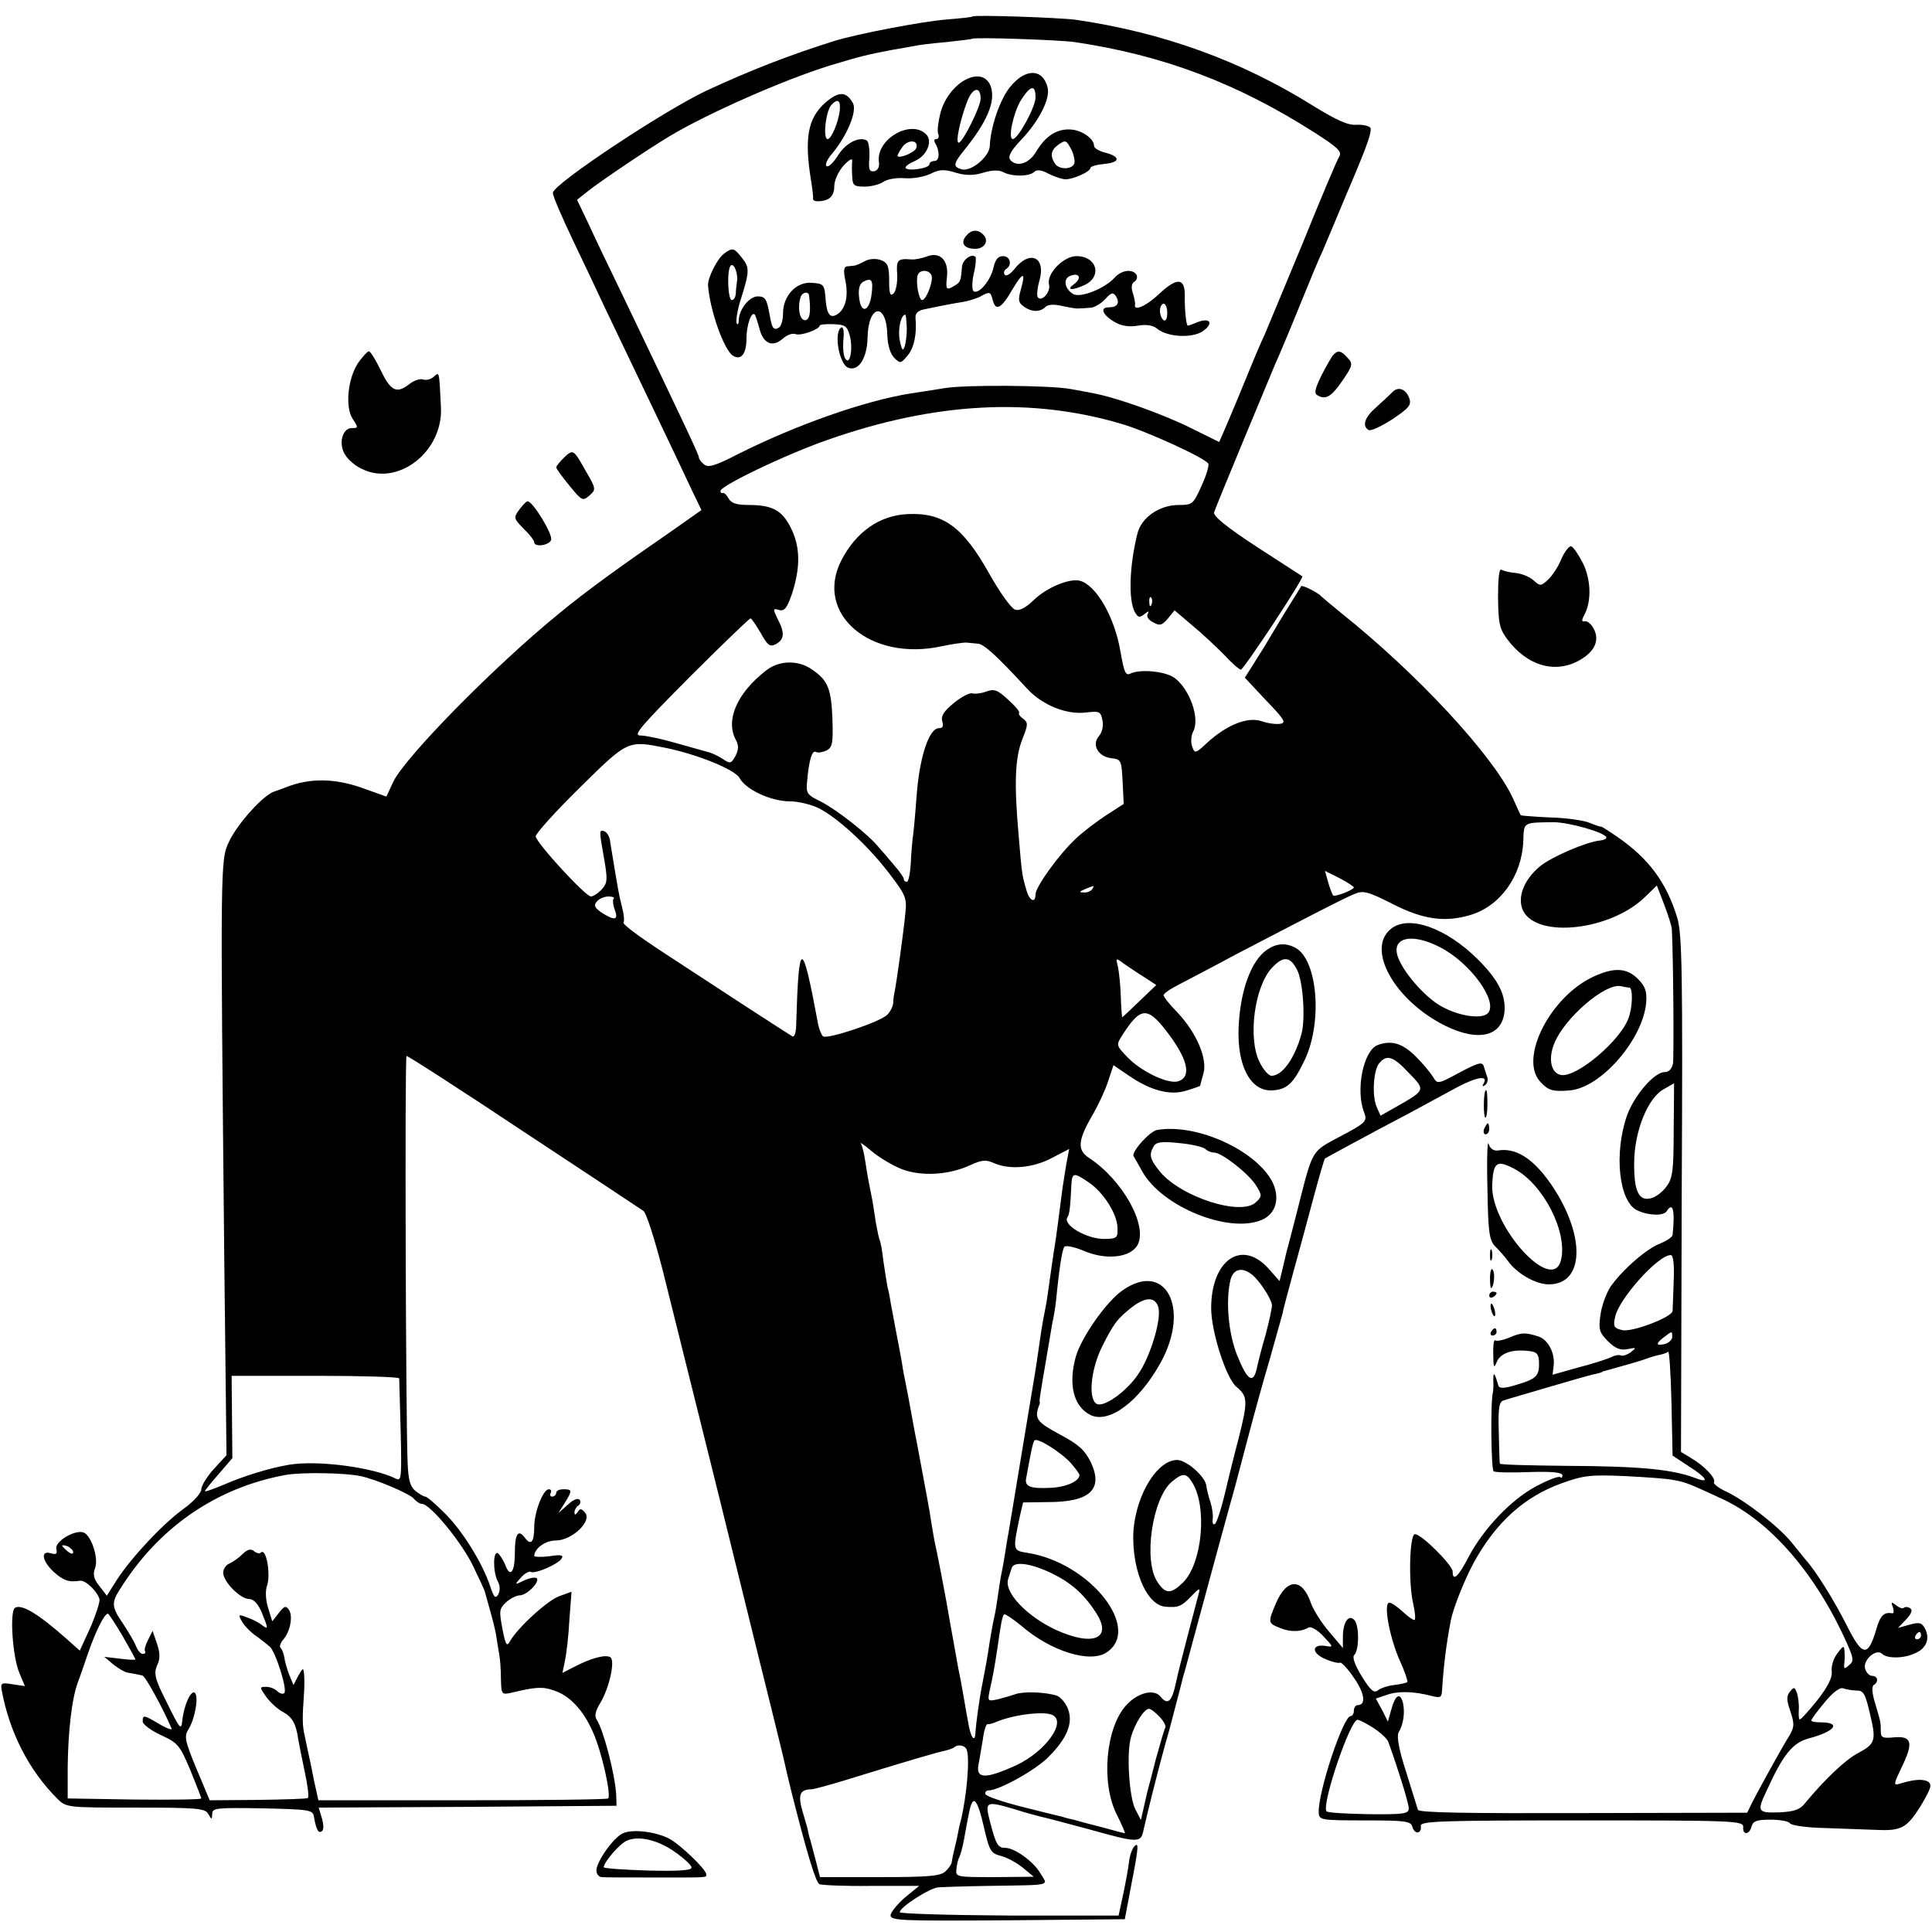 <?xml version="1.0" standalone="no"?>
<!DOCTYPE svg PUBLIC "-//W3C//DTD SVG 20010904//EN"
 "http://www.w3.org/TR/2001/REC-SVG-20010904/DTD/svg10.dtd">
<svg version="1.0" xmlns="http://www.w3.org/2000/svg"
 width="528pt" height="528pt" viewBox="0 0 528 528"
 preserveAspectRatio="xMidYMid meet">
<g transform="translate(0,528) scale(0.1,-0.1)"
fill="#000000" stroke="none">
<path d="M2658 5235 c-2 -2 -32 -5 -68 -8 -68 -5 -249 -40 -310 -59 -127 -40
-229 -80 -350 -136 -118 -56 -418 -255 -419 -279 -1 -7 24 -65 55 -130 31 -65
71 -149 89 -188 18 -38 73 -153 122 -255 49 -102 100 -210 114 -240 l26 -54
-71 -50 c-155 -107 -245 -172 -321 -235 -173 -141 -416 -388 -450 -457 l-19
-41 -70 25 c-73 25 -139 26 -203 1 -15 -6 -30 -11 -33 -12 -30 -9 -101 -88
-124 -137 -24 -51 -24 -49 -13 -1151 l6 -526 -35 -38 c-19 -21 -34 -46 -34
-56 0 -9 -22 -34 -49 -53 -59 -43 -143 -134 -182 -194 l-27 -43 -20 26 c-16
20 -19 32 -12 50 10 27 -11 90 -32 97 -24 8 -79 -25 -74 -45 3 -14 0 -16 -15
-12 -29 9 -24 -21 7 -50 26 -24 42 -30 73 -25 15 2 48 -30 53 -51 1 -8 -10
-42 -25 -77 l-29 -63 -37 33 c-77 68 -122 95 -140 84 -15 -9 -7 -134 12 -178
l15 -36 -33 5 c-32 5 -34 4 -30 -18 21 -113 74 -217 151 -294 25 -25 26 -25
214 -25 169 0 190 -2 199 -17 10 -17 10 -17 11 0 0 16 11 17 137 15 129 -3
138 -4 141 -23 6 -35 12 -46 21 -40 6 3 6 17 1 35 l-9 30 407 2 407 3 -1 30
c-3 55 -34 175 -53 205 -7 10 -4 24 9 45 25 41 42 117 28 126 -13 8 -52 -2
-98 -26 l-33 -17 7 33 c4 19 10 69 12 111 l6 78 -33 -12 c-32 -11 -114 -86
-135 -123 -9 -16 -12 -12 -21 34 -9 48 -9 54 10 72 11 10 28 19 37 19 20 0 56
37 47 47 -4 3 -19 1 -34 -6 -27 -13 -28 -13 -9 8 10 11 22 18 27 15 11 -6 75
21 84 37 6 9 -2 11 -33 6 -23 -3 -42 -2 -42 1 1 21 31 42 59 42 44 0 100 53
80 76 -10 12 -14 12 -20 2 -6 -9 -9 -9 -9 -1 0 6 5 15 10 18 6 4 8 11 4 16 -4
6 -17 1 -32 -13 l-26 -23 17 27 c22 35 21 38 -3 38 -11 0 -20 -4 -20 -10 0 -5
-5 -10 -11 -10 -5 0 -7 4 -4 10 3 5 1 10 -5 10 -16 0 -40 -63 -40 -103 0 -42
-9 -52 -26 -29 -18 24 -27 10 -27 -43 0 -52 -13 -68 -26 -32 -6 14 -15 28 -20
32 -14 8 -14 -50 -1 -76 7 -12 7 -25 2 -36 -8 -13 -12 -9 -22 21 -21 64 -77
154 -125 201 -25 25 -48 45 -53 45 -4 0 -16 7 -26 15 -15 12 -20 29 -22 78 -5
109 -8 1107 -3 1111 2 2 146 -91 319 -206 173 -114 321 -212 328 -217 8 -4 31
-77 53 -162 123 -494 161 -646 164 -659 2 -8 40 -163 85 -345 45 -181 84 -339
86 -350 2 -11 11 -47 19 -80 40 -158 64 -238 74 -244 5 -3 68 -6 141 -5 l132
0 -38 -31 c-20 -17 -38 -39 -40 -48 -2 -16 22 -17 319 -15 l321 3 17 90 c21
108 22 122 9 109 -5 -5 -12 -23 -14 -39 -2 -17 -9 -57 -16 -90 l-13 -60 -298
0 c-165 1 -299 5 -300 9 -1 13 81 66 105 68 12 1 73 3 136 4 181 3 164 -1 143
35 -19 32 -70 69 -96 69 -20 0 -25 9 -41 70 -15 58 -13 59 69 35 27 -9 59 -17
70 -20 11 -2 70 -18 130 -34 136 -38 143 -38 150 -3 9 41 41 169 60 237 10 33
23 85 31 115 8 30 16 62 18 70 3 8 14 51 26 95 32 119 101 372 116 425 2 8 17
65 33 125 16 61 43 160 61 220 17 61 33 117 35 125 1 8 15 60 30 115 15 55 40
146 55 203 15 56 29 104 31 106 5 3 118 65 229 123 41 22 101 55 133 72 55 29
86 33 71 9 -4 -7 -2 -8 4 -4 6 4 9 13 7 21 -3 8 -7 22 -10 31 -4 13 -15 10
-66 -17 -59 -32 -61 -32 -72 -13 -6 10 -27 36 -47 56 -37 37 -67 46 -105 32
-39 -15 -61 -123 -37 -184 9 -24 6 -28 -64 -65 -82 -44 -75 -32 -119 -205 -15
-58 -28 -109 -30 -115 -1 -5 -6 -25 -10 -43 l-8 -33 -32 36 c-73 79 -155 20
-155 -110 0 -64 41 -192 69 -215 31 -26 32 -38 6 -141 -15 -57 -28 -111 -30
-119 -15 -67 -29 -111 -35 -115 -5 -3 -7 3 -6 12 2 10 -1 32 -6 48 -6 17 -10
36 -11 43 -1 25 -54 72 -80 72 -59 0 -121 -111 -120 -215 1 -98 40 -182 88
-186 36 -3 44 1 71 29 21 22 25 24 20 7 -10 -37 -58 -220 -61 -238 -12 -58
-23 -69 -44 -43 -18 21 -62 10 -93 -24 -56 -61 -70 -212 -26 -299 14 -28 24
-51 22 -51 -2 0 -29 7 -61 16 -32 8 -66 17 -75 20 -10 2 -26 6 -35 9 -10 2
-61 15 -113 28 -51 13 -95 28 -97 34 -2 5 2 10 9 10 28 0 129 56 163 91 51 51
68 92 54 131 -6 16 -20 33 -31 37 -32 10 -91 12 -113 4 -11 -4 -33 -10 -48
-14 -27 -6 -28 -5 -23 21 10 44 14 67 22 120 10 71 13 85 18 91 3 2 24 -12 47
-31 81 -70 188 -103 233 -73 98 64 -45 245 -215 272 -42 7 -42 5 -21 104 l8
34 69 1 c114 0 151 35 116 109 -17 34 -34 49 -85 76 -63 34 -70 43 -56 80 2 3
2 8 1 12 0 4 4 31 9 60 5 29 12 69 15 88 3 19 8 48 11 65 4 16 8 43 10 60 9
92 17 141 23 148 4 4 28 -1 52 -11 62 -27 129 -19 148 16 28 53 -41 177 -132
237 -34 22 -32 48 10 120 16 28 35 69 42 92 l14 42 41 -28 c61 -42 115 -56
160 -41 20 6 36 12 36 13 0 1 4 16 9 34 11 40 -19 111 -72 167 -21 21 -37 42
-37 46 0 5 19 18 43 30 23 12 94 49 157 83 198 103 294 153 322 164 23 10 36
7 105 -28 82 -42 142 -50 210 -30 83 24 142 107 146 202 2 53 -2 51 83 52 42
0 144 -29 144 -42 0 -4 -8 -7 -17 -8 -36 -3 -134 -45 -165 -71 -44 -37 -62
-85 -46 -120 38 -78 240 -55 334 37 l32 31 20 -52 c11 -29 21 -60 21 -68 4
-76 6 -350 3 -367 -3 -14 -11 -23 -23 -23 -28 0 -82 -63 -102 -117 -37 -104
-23 -238 28 -261 32 -15 72 -15 80 -2 17 27 23 2 16 -65 -1 -6 -16 -16 -33
-23 -38 -14 -105 -73 -137 -119 -11 -17 -24 -52 -27 -76 -6 -40 -3 -49 20 -72
20 -20 34 -26 54 -22 25 5 25 4 8 -9 -10 -7 -23 -11 -27 -8 -5 2 -16 0 -26 -5
-10 -5 -50 -18 -89 -28 l-71 -20 3 25 c4 34 -15 70 -40 79 -37 12 -47 12 -80
-2 -19 -8 -36 -11 -40 -8 -3 4 -6 -14 -5 -38 0 -36 2 -40 9 -22 10 25 42 36
86 31 24 -2 29 -8 30 -30 1 -38 -6 -46 -60 -62 -35 -11 -48 -11 -51 -3 -10 35
-14 40 -14 17 1 -14 0 -29 -1 -35 -7 -26 -5 -211 2 -216 4 -3 48 -4 98 -2 62
2 90 -1 90 -9 0 -6 -3 -8 -6 -5 -4 4 -34 -8 -66 -25 -68 -36 -144 -116 -185
-194 -28 -54 -43 -67 -43 -39 0 18 -90 107 -104 102 -14 -5 -17 -134 -4 -189
5 -22 7 -43 4 -45 -2 -2 -16 7 -31 21 -16 15 -32 26 -38 26 -17 0 0 -92 27
-155 15 -32 24 -60 22 -62 -2 -2 -18 -6 -36 -8 -18 -2 -38 -9 -45 -15 -10 -8
-20 1 -43 38 -19 31 -27 53 -21 59 14 14 14 82 0 96 -16 16 -31 -7 -31 -47 l0
-30 -37 44 c-21 24 -43 59 -50 78 -24 71 -67 70 -97 -2 -21 -50 -21 -52 12
-65 28 -12 58 -11 78 1 6 4 24 -6 40 -23 29 -31 29 -31 5 -27 -37 5 -37 -20 1
-36 18 -8 36 -12 40 -10 4 2 21 -16 38 -41 30 -43 34 -75 10 -75 -5 0 -10 -7
-10 -15 0 -8 -4 -15 -9 -15 -20 0 -90 -210 -87 -264 1 -20 6 -21 126 -21 112
0 126 -2 130 -18 6 -21 26 -19 23 3 -2 13 53 15 440 15 415 0 442 -1 441 -18
-2 -23 17 -22 23 2 4 14 14 18 51 18 26 0 50 -4 54 -10 4 -6 47 -12 100 -13
51 -2 113 -4 138 -5 67 -3 82 6 120 67 27 46 31 57 19 65 -14 8 -40 6 -78 -6
-17 -5 -16 -1 6 45 33 68 28 86 -20 82 -32 -3 -37 -1 -37 17 0 25 0 24 -16 78
-8 26 -9 45 -3 48 14 9 11 25 -5 25 -7 0 -16 9 -19 20 -6 24 31 56 47 40 13
-13 59 -13 90 2 31 13 41 40 27 67 -9 17 -16 18 -42 11 l-32 -9 22 23 c15 16
19 26 11 31 -6 4 -14 4 -17 1 -3 -3 -13 0 -21 7 -13 10 -15 9 -9 -5 3 -10 3
-17 -1 -17 -23 4 -33 -5 -44 -43 -23 -78 -38 -76 -81 10 -35 69 -84 148 -112
179 -5 6 -23 28 -39 48 -35 43 -126 114 -179 139 -20 9 -35 21 -33 25 7 10
-26 45 -62 66 l-28 17 2 704 c3 603 1 711 -12 755 -29 96 -77 162 -164 222
-25 17 -45 30 -45 28 0 -1 -13 3 -30 10 -16 7 -65 14 -109 15 -43 2 -79 5 -80
6 -1 2 -11 23 -22 48 -55 117 -262 340 -469 505 -27 22 -52 43 -55 46 -7 9
-51 31 -54 27 -1 -2 -22 -36 -47 -76 -24 -40 -49 -81 -54 -90 -6 -9 -20 -32
-32 -51 l-21 -33 58 -62 c50 -52 56 -61 39 -64 -11 -2 -34 1 -51 7 -37 13 -94
-9 -148 -58 -33 -31 -35 -31 -42 -11 -4 12 -3 30 3 41 19 36 -10 117 -52 147
-26 18 -95 24 -120 11 -13 -6 -17 4 -27 61 -16 94 -66 181 -111 193 -29 7 -91
-19 -126 -53 -23 -22 -39 -30 -51 -26 -11 4 -43 49 -72 101 -71 126 -125 165
-223 160 -76 -4 -140 -49 -180 -127 -74 -146 80 -277 275 -234 28 6 58 10 66
10 8 -1 23 -2 32 -3 17 -1 51 -32 136 -124 42 -45 108 -71 161 -64 36 4 39 3
44 -22 3 -15 -1 -33 -10 -43 -20 -23 -2 -56 34 -60 27 -3 28 -6 31 -64 l3 -61
-48 -31 c-26 -17 -64 -46 -83 -64 -47 -44 -110 -132 -110 -152 0 -26 -17 -18
-25 12 -12 41 -12 41 -21 147 -13 146 -10 214 10 265 16 40 16 45 2 56 -9 6
-13 13 -11 16 3 3 -11 19 -30 36 -29 27 -38 30 -60 22 -13 -5 -31 -7 -37 -5
-7 3 -30 -9 -51 -26 -28 -23 -36 -36 -32 -50 4 -13 2 -19 -9 -19 -27 0 -53
-78 -61 -185 -4 -55 -9 -108 -11 -118 -1 -10 -4 -40 -5 -68 -2 -27 -6 -49 -11
-49 -4 0 -8 3 -8 8 0 4 -12 21 -26 37 -14 17 -33 39 -43 50 -27 34 -114 102
-157 124 -39 19 -42 23 -38 58 5 58 14 84 24 78 5 -3 18 -1 29 4 16 9 18 20
16 84 -3 84 -12 107 -54 136 -38 28 -91 27 -127 -1 -80 -62 -112 -136 -83
-190 8 -15 8 -26 -1 -44 -12 -21 -14 -22 -35 -8 -12 8 -31 17 -41 19 -11 3
-50 14 -89 25 -38 11 -81 20 -95 20 -21 0 1 25 135 160 88 88 163 160 166 160
3 0 15 -18 28 -40 19 -34 25 -39 42 -30 23 13 24 31 4 69 -13 27 -13 29 4 24
15 -4 22 5 36 46 23 72 22 128 -4 179 -24 48 -51 62 -116 62 -32 0 -47 5 -54
18 -5 9 -12 16 -15 15 -3 -2 -7 0 -7 5 -3 13 178 100 293 140 293 103 557 117
805 43 70 -21 227 -93 235 -108 3 -4 -5 -32 -18 -60 -23 -51 -25 -53 -62 -53
-54 0 -104 -35 -114 -80 -22 -89 -24 -180 -7 -212 9 -16 13 -17 27 -6 10 8 13
9 9 1 -5 -7 1 -17 15 -24 18 -10 24 -8 40 11 l18 22 47 -40 c27 -22 66 -59 88
-81 21 -23 42 -41 46 -41 8 0 173 250 168 255 -2 1 -58 38 -125 81 -84 55
-119 84 -116 94 5 16 145 353 167 405 8 17 37 86 65 155 28 69 57 139 65 155
7 17 25 59 40 95 15 36 33 79 40 95 42 99 55 137 50 146 -4 5 -21 9 -38 8 -23
-2 -55 13 -117 51 -198 124 -411 201 -650 236 -46 6 -277 14 -282 9z m279 -70
c243 -36 445 -113 655 -247 64 -41 76 -52 68 -66 -6 -9 -51 -116 -100 -237
-50 -121 -97 -233 -104 -250 -8 -16 -30 -68 -49 -115 -19 -47 -44 -106 -55
-132 l-20 -46 -77 38 c-78 39 -206 84 -266 95 -19 4 -47 9 -64 12 -54 10 -289
12 -345 2 -30 -5 -71 -11 -90 -14 -127 -20 -316 -87 -473 -166 -62 -32 -82
-38 -93 -28 -8 6 -14 15 -14 19 0 7 -35 81 -207 440 -36 74 -79 164 -95 199
l-31 65 29 23 c31 25 164 115 226 152 102 61 308 152 433 191 86 26 101 30
175 44 19 3 45 8 57 10 12 3 53 8 90 11 37 4 69 8 70 9 6 5 238 -3 280 -9z
m210 -1537 c-3 -8 -6 -5 -6 6 -1 11 2 17 5 13 3 -3 4 -12 1 -19z m-1327 -392
c87 -18 188 -59 201 -82 17 -32 86 -64 138 -64 23 0 59 -9 79 -19 53 -27 136
-104 193 -179 45 -59 48 -67 43 -110 -4 -45 -23 -181 -29 -212 -2 -8 -4 -23
-4 -32 -1 -9 -8 -23 -16 -31 -19 -20 -167 -69 -176 -59 -4 4 -10 18 -13 32
-44 237 -53 238 -60 3 0 -25 -5 -39 -11 -35 -5 3 -66 42 -135 87 -69 45 -171
112 -228 149 -56 37 -101 70 -98 75 3 4 1 23 -4 42 -8 30 -12 54 -26 139 -2
14 -6 34 -7 44 -2 11 -9 22 -15 24 -15 5 -15 4 -1 -75 10 -57 9 -66 -6 -83
-10 -11 -24 -20 -30 -20 -15 0 -148 145 -151 164 -1 7 53 67 120 133 133 131
131 130 236 109z m1880 -381 c0 -7 -52 -27 -57 -22 -2 3 -8 18 -13 35 l-9 32
40 -20 c21 -11 39 -23 39 -25z m-715 -5 c-3 -5 -14 -10 -23 -9 -14 0 -13 2 3
9 27 11 27 11 20 0z m-1308 -26 c-3 -3 -2 -17 3 -30 11 -29 0 -31 -36 -8 -19
13 -22 20 -13 30 6 8 21 14 32 14 11 0 18 -3 14 -6z m1451 -215 l32 -21 -46
-44 c-25 -24 -46 -44 -47 -44 -1 0 -3 26 -4 58 -1 31 -5 68 -8 81 -6 24 -6 24
17 7 13 -9 38 -26 56 -37z m59 -146 c59 -76 71 -126 33 -138 -27 -9 -102 27
-139 66 -30 31 -31 33 -15 58 50 79 69 81 121 14z m663 -115 c46 -47 46 -47
-31 -91 l-46 -26 -10 22 c-14 30 -10 101 6 121 21 25 38 20 81 -26z m724 -157
c0 -111 -3 -132 -20 -154 -10 -14 -28 -28 -40 -31 -35 -11 -49 18 -48 98 1 86
38 177 82 200 15 9 27 15 27 16 0 0 0 -58 -1 -129z m-2110 -106 c54 -21 131
-16 188 11 31 14 42 15 63 6 43 -20 108 -14 159 13 l48 25 -8 -42 c-4 -24 -8
-52 -10 -63 -13 -100 -16 -123 -19 -144 -6 -35 -15 -101 -20 -136 -2 -16 -6
-41 -9 -55 -3 -14 -8 -42 -11 -62 -8 -57 -16 -110 -21 -138 -5 -28 -49 -297
-58 -350 -3 -19 -8 -46 -10 -60 -3 -14 -7 -41 -10 -60 -3 -19 -8 -46 -11 -60
-2 -13 -7 -42 -10 -65 -3 -22 -8 -47 -10 -55 -2 -8 -6 -33 -10 -55 -6 -42 -12
-74 -20 -115 -8 -38 -18 -113 -19 -132 -1 -35 -14 -17 -21 30 -9 48 -9 53 -20
112 -4 19 -9 45 -11 58 -5 30 -10 53 -28 157 -9 50 -21 110 -26 135 -6 25 -12
61 -15 80 -4 30 -15 87 -38 210 -3 14 -10 52 -16 85 -6 33 -13 71 -16 85 -3
14 -8 39 -10 55 -3 17 -10 55 -16 85 -6 30 -12 66 -15 80 -2 14 -6 34 -9 45
-2 11 -7 43 -11 70 -3 28 -8 53 -10 56 -2 4 -6 24 -10 45 -3 22 -8 50 -10 64
-9 44 -13 64 -19 104 -3 21 -8 43 -12 50 -4 6 9 -3 29 -20 20 -17 57 -39 82
-49z m511 -36 c41 -28 77 -85 79 -123 1 -29 -1 -31 -34 -32 -49 -1 -116 38
-103 59 6 9 8 26 11 90 2 33 7 33 47 6z m1599 -271 c-1 -40 -3 -77 -3 -81 -2
-17 -112 -59 -138 -52 -22 5 -25 10 -19 36 10 49 117 169 152 169 7 0 10 -25
8 -72z m-1153 19 c19 -14 53 -65 55 -83 1 -6 -7 -43 -17 -81 -11 -37 -22 -81
-25 -96 -10 -40 -26 -28 -53 39 -24 60 -32 150 -18 207 8 29 31 35 58 14z
m1149 -171 c0 -7 -9 -16 -20 -19 -25 -6 -26 1 -2 19 22 17 22 17 22 0z m45
-353 c49 -31 59 -48 20 -33 -65 25 -155 33 -357 34 -98 1 -179 3 -179 6 -1 3
-2 42 -3 87 -2 66 1 83 14 86 8 3 65 19 125 37 61 18 117 34 125 35 8 2 16 4
18 5 1 2 5 3 10 4 44 12 100 28 112 33 8 3 24 8 34 10 11 2 22 6 25 9 3 3 7
-60 9 -139 l3 -145 44 -29z m-3524 240 c0 -5 2 -70 4 -145 3 -126 2 -137 -13
-129 -63 31 -214 51 -292 38 -54 -9 -127 -32 -177 -54 -29 -12 -53 -21 -53
-18 0 2 17 23 38 47 l37 43 -1 113 -1 112 229 0 c125 0 228 -3 229 -7z m1836
-232 c13 -15 23 -29 23 -32 0 -17 -36 -33 -77 -35 -56 -3 -72 3 -69 24 14 76
18 98 23 105 6 10 72 -31 100 -62z m-1942 -35 c43 -9 134 -48 145 -61 7 -8 17
-15 23 -15 23 0 110 -107 140 -170 17 -36 32 -67 32 -70 1 -3 7 -25 14 -50 7
-25 15 -56 17 -70 2 -14 6 -36 8 -50 3 -14 5 -45 5 -69 1 -42 2 -43 29 -37 67
16 85 17 116 6 43 -14 80 -53 107 -115 23 -51 50 -171 41 -180 -3 -3 -182 -5
-398 -5 l-394 0 -5 23 c-3 12 -10 45 -15 72 -6 28 -14 64 -17 80 -7 28 -7 51
-2 120 1 17 1 39 0 50 -2 18 -3 18 -16 -5 l-13 -25 -12 29 c-6 16 -12 37 -13
47 -2 10 -6 22 -10 25 -4 4 -1 14 7 23 19 22 27 63 16 81 -9 13 -13 11 -28 -8
l-18 -23 -11 36 c-7 21 -8 46 -4 59 12 30 -1 107 -16 93 -3 -4 -12 -2 -19 4
-9 7 -18 5 -32 -9 -10 -10 -26 -21 -35 -25 -9 -3 -17 -15 -17 -25 0 -25 47
-72 71 -72 12 0 24 -13 34 -36 18 -44 19 -49 2 -36 -7 6 -25 16 -40 21 -25 10
-27 9 -17 -8 5 -11 22 -29 37 -40 16 -11 33 -25 40 -31 16 -13 49 -118 40
-127 -4 -4 -13 -1 -19 5 -7 7 -20 12 -31 12 -18 0 -18 -1 1 -28 11 -15 32 -34
46 -41 25 -14 35 -32 41 -74 2 -12 10 -52 18 -90 8 -37 12 -69 8 -71 -3 -2
-65 -4 -137 -5 l-131 -1 -36 86 c-32 77 -34 89 -22 108 18 28 29 92 17 100
-11 7 -30 -36 -34 -78 -3 -26 -7 -20 -41 49 -34 67 -37 81 -28 103 9 18 9 33
0 60 l-12 35 -12 -24 c-7 -13 -11 -27 -9 -31 3 -5 0 -8 -6 -8 -6 0 -14 10 -19
23 -5 12 -21 39 -35 60 -31 45 -32 57 -8 94 105 168 262 277 452 312 43 8 163
6 205 -3z m2273 -17 c42 -67 28 -221 -25 -274 -33 -32 -48 -32 -70 2 -39 58
-14 229 40 274 29 24 39 24 55 -2z m1317 6 c33 -6 42 -10 135 -53 131 -62 255
-207 338 -394 18 -41 19 -48 5 -59 -12 -11 -14 -10 -13 2 1 7 2 23 1 34 -1 19
-3 19 -20 -4 -10 -13 -17 -35 -15 -49 2 -17 -11 -42 -39 -78 -23 -29 -45 -53
-48 -53 -3 -1 -4 11 -3 27 1 15 -2 35 -5 45 -6 17 -9 17 -19 4 -10 -12 -10
-23 1 -54 11 -34 11 -42 -2 -65 -22 -35 -89 -157 -104 -187 l-12 -25 -448 -1
c-316 -1 -450 1 -452 9 -2 6 -16 52 -32 103 -20 61 -26 97 -21 108 14 23 18
56 12 82 -8 29 -21 21 -32 -20 l-9 -32 -16 32 -17 31 30 10 c30 11 74 10 123
-3 24 -6 27 -4 28 16 4 63 11 123 24 191 7 34 37 110 63 158 60 109 137 179
239 216 61 22 79 24 173 20 58 -3 119 -7 135 -11z m-4375 -197 c0 -6 -6 -5
-15 2 -8 7 -15 14 -15 16 0 2 7 1 15 -2 8 -4 15 -11 15 -16z m2675 -58 c51
-25 86 -55 118 -104 50 -73 -3 -98 -108 -50 -79 37 -141 102 -130 138 3 9 7
23 10 31 6 19 52 13 110 -15z m-2540 -171 c19 -33 35 -62 35 -64 0 -2 -19 -1
-42 2 l-43 5 25 -21 c14 -11 31 -21 38 -22 6 -1 17 -3 22 -4 6 -1 14 -3 19 -4
8 -1 56 -89 80 -145 2 -5 -13 0 -33 12 -44 26 -46 26 -46 7 0 -7 22 -24 50
-37 46 -21 51 -27 80 -95 16 -40 30 -75 30 -78 0 -3 -82 -4 -182 -3 l-183 3 0
85 c1 96 11 186 27 230 3 8 16 44 28 80 21 61 45 110 55 110 2 0 20 -27 40
-61z m4915 1 c0 -5 -5 -10 -11 -10 -5 0 -7 5 -4 10 3 6 8 10 11 10 2 0 4 -4 4
-10z m-176 -150 c19 0 24 -9 37 -66 17 -71 14 -80 -33 -105 -36 -19 -93 -74
-145 -137 -14 -18 -30 -23 -70 -25 -60 -2 -62 2 -35 59 45 99 71 131 115 143
72 19 91 44 32 44 -14 0 -25 2 -25 5 0 3 16 25 36 49 23 28 42 42 51 39 8 -3
25 -6 37 -6z m-1905 -72 c11 -11 18 -25 16 -29 -3 -4 -14 -43 -26 -86 -11 -43
-21 -82 -23 -88 -1 -5 -6 -25 -10 -44 l-8 -35 -15 29 c-17 32 -25 154 -12 198
10 36 36 77 49 77 5 0 18 -10 29 -22z m-295 6 c44 -17 -16 -101 -98 -139 -82
-37 -109 -37 -102 2 3 14 8 46 12 69 3 24 9 43 13 42 3 -1 13 2 21 5 45 20
128 31 154 21z m879 -36 c20 -13 38 -30 41 -38 26 -72 56 -168 56 -182 0 -15
-13 -17 -110 -16 -61 1 -113 4 -115 8 -13 21 65 250 85 250 5 0 24 -10 43 -22z
m-1111 -60 c9 -24 0 -126 -16 -193 -2 -5 -7 -28 -11 -50 -5 -22 -10 -43 -11
-47 -1 -5 -2 -12 -3 -17 0 -5 -8 -17 -17 -25 -13 -13 -44 -16 -179 -16 l-164
0 -11 43 c-6 23 -13 49 -15 57 -3 8 -5 18 -6 22 0 4 -7 29 -15 55 -14 48 -9
62 23 63 7 0 47 11 90 24 188 58 254 77 274 81 12 3 24 7 27 10 10 9 30 5 34
-7z m48 -216 c14 -60 18 -67 45 -74 17 -4 44 -19 60 -32 l30 -25 -107 -1
c-105 0 -107 0 -104 23 1 13 5 27 8 32 3 6 9 28 13 50 4 22 9 51 12 64 11 61
23 51 43 -37z"/>
<path d="M2761 5043 c-28 -34 -54 -110 -56 -162 -1 -29 -50 -70 -76 -64 -25 7
-24 15 4 50 65 80 88 135 75 176 -22 62 -115 14 -138 -72 -6 -24 -9 -49 -6
-57 3 -8 1 -14 -5 -14 -6 0 -7 -4 -4 -10 14 -22 13 -50 -1 -50 -8 0 -14 -4
-14 -9 0 -11 -59 -20 -65 -10 -3 3 9 12 25 19 33 14 50 54 31 73 -42 42 -138
-14 -129 -76 2 -13 -3 -23 -13 -25 -13 -2 -16 5 -13 37 1 23 -2 43 -7 47 -21
12 -58 -7 -79 -41 -12 -19 -26 -33 -31 -29 -5 3 1 18 15 34 41 49 69 116 57
138 -18 33 -39 33 -76 1 -47 -42 -57 -96 -39 -209 4 -25 7 -48 6 -52 -1 -5 4
-8 12 -8 31 0 46 13 46 41 0 16 11 40 25 56 16 17 25 22 24 13 -1 -8 -1 -27 0
-42 1 -25 5 -28 34 -28 18 0 41 6 51 13 10 7 36 12 58 10 23 -2 54 4 71 12 24
12 37 13 69 3 28 -8 48 -8 75 0 23 7 42 8 54 2 23 -13 72 -13 85 0 7 7 20 6
40 -5 16 -8 37 -15 46 -15 22 0 68 21 68 31 0 4 17 9 38 11 44 4 45 20 2 31
-16 4 -30 12 -30 18 0 20 -33 43 -63 45 -38 3 -70 -18 -95 -60 -19 -33 -53
-44 -71 -23 -7 9 1 24 28 53 50 52 82 114 74 145 -13 52 -60 53 -102 2z m-81
-33 c0 -21 -49 -120 -60 -120 -10 0 6 70 25 117 15 35 35 37 35 3z m150 4 c0
-27 -48 -114 -62 -114 -14 0 1 71 22 106 26 41 40 44 40 8z m-535 -36 c-4 -33
-23 -78 -33 -78 -14 0 -5 77 10 93 17 19 26 13 23 -15z m209 -103 c-5 -12 -44
-28 -51 -22 -1 2 4 13 13 25 15 22 46 20 38 -3z m432 -42 c-7 -17 -42 -17 -53
0 -14 22 -11 37 10 52 19 13 21 12 34 -12 8 -15 11 -33 9 -40z"/>
<path d="M2640 4635 c-16 -19 -5 -35 25 -35 26 0 39 22 22 39 -15 15 -32 14
-47 -4z"/>
<path d="M1979 4587 c-19 -14 -45 -66 -44 -87 5 -67 43 -176 68 -192 22 -14
37 5 37 46 0 38 14 77 23 66 2 -3 8 -21 13 -40 11 -40 36 -50 64 -25 11 10 26
15 34 12 14 -6 66 13 66 23 0 3 17 5 37 4 32 -1 38 -5 45 -30 10 -36 1 -85
-12 -64 -5 7 -7 31 -5 52 2 22 0 36 -6 33 -21 -13 -6 -100 19 -110 28 -11 52
26 53 83 2 91 52 97 54 6 1 -28 8 -51 19 -62 16 -16 18 -16 37 7 17 21 25 57
21 103 -1 11 7 19 21 22 57 12 84 17 110 21 15 3 36 9 47 15 25 14 27 13 33
-10 8 -31 23 -24 52 26 31 52 39 53 25 3 -8 -28 -7 -36 7 -46 21 -16 45 -17
60 -2 7 7 23 8 45 3 18 -4 39 -8 46 -7 6 0 21 1 32 2 10 0 29 11 40 23 17 19
22 20 30 8 11 -18 4 -30 -20 -30 -26 0 -16 -22 18 -41 17 -10 39 -13 62 -9 23
4 41 1 52 -8 27 -23 94 -27 124 -8 31 21 23 39 -12 26 -14 -6 -26 -10 -28 -10
-4 0 -9 46 -8 83 0 49 -22 49 -72 2 -34 -32 -69 -47 -64 -27 1 4 -2 18 -6 31
-5 15 -4 26 4 31 7 4 9 13 6 19 -11 17 -41 13 -60 -8 -27 -30 -95 -57 -114
-44 -23 14 -27 42 -7 49 25 10 32 -6 11 -22 -24 -17 -7 -19 28 -3 49 23 34 79
-22 79 -36 0 -83 -49 -75 -78 5 -20 -21 -49 -31 -34 -3 5 -1 26 5 46 18 65
-28 84 -70 29 -11 -13 -22 -19 -25 -14 -4 5 -2 12 4 16 17 11 11 35 -9 35 -14
0 -21 -10 -26 -32 -8 -35 -40 -73 -54 -64 -5 4 -5 23 0 47 6 23 7 44 5 47 -11
10 -36 -8 -37 -28 -3 -37 -4 -41 -19 -50 -24 -15 -26 -12 -22 23 5 46 -19 70
-55 56 -14 -5 -33 -9 -42 -8 -38 3 -42 -1 -39 -41 1 -22 -3 -45 -10 -52 -9 -9
-12 -1 -12 35 0 40 -4 49 -22 56 -14 5 -31 4 -43 -2 -11 -6 -24 -12 -30 -13
-5 0 -15 -2 -21 -2 -8 -2 -9 -13 -4 -37 9 -42 2 -76 -19 -92 -22 -16 -32 -3
-35 43 -3 36 -5 39 -37 41 -42 4 -79 -35 -79 -83 0 -18 -5 -36 -11 -39 -14 -9
-19 -3 -25 31 -8 46 -12 54 -33 54 -23 0 -51 -35 -52 -65 0 -11 -3 -14 -6 -8
-2 7 2 34 10 60 26 82 26 91 5 118 -22 28 -26 29 -49 12z m35 -77 c-1 -8 -3
-23 -3 -32 -1 -10 -5 -18 -11 -18 -11 0 -14 83 -3 94 9 9 21 -23 17 -44z m531
19 c8 -12 -13 -69 -25 -69 -9 0 -18 51 -12 68 5 15 29 16 37 1z m-163 -53 c-6
-48 -29 -55 -34 -10 -3 24 1 38 11 44 23 12 28 5 23 -34z m-171 -3 c6 -45 2
-68 -11 -68 -15 0 -21 35 -12 63 4 13 21 17 23 5z m979 -49 c0 -14 -4 -23 -10
-19 -5 3 -10 15 -10 26 0 10 5 19 10 19 6 0 10 -12 10 -26z m-712 -36 c1 -18
-2 -42 -5 -53 -5 -16 -8 -14 -14 15 -6 28 3 70 15 70 2 0 3 -15 4 -32z"/>
<path d="M980 4290 c-29 -41 -38 -122 -16 -155 16 -24 15 -25 -3 -25 -26 0
-37 -45 -17 -74 8 -13 28 -30 46 -38 99 -48 222 49 215 170 -5 101 -4 96 -20
82 -8 -7 -21 -10 -29 -7 -8 3 -26 -3 -39 -14 -34 -26 -50 -17 -78 42 -13 27
-27 49 -31 49 -4 0 -16 -14 -28 -30z"/>
<path d="M3642 4308 c-5 -7 -20 -33 -32 -57 -16 -33 -19 -46 -10 -51 23 -14
39 -4 69 40 28 41 29 46 14 62 -19 21 -27 22 -41 6z"/>
<path d="M3804 4207 c-6 -6 -25 -24 -43 -40 -32 -28 -39 -51 -21 -62 6 -4 35
10 65 29 47 32 53 39 46 59 -10 25 -31 32 -47 14z"/>
<path d="M1542 4030 c-12 -12 -22 -24 -22 -27 0 -3 16 -26 36 -50 34 -42 37
-43 55 -27 18 16 18 18 -8 63 -36 64 -36 64 -61 41z"/>
<path d="M1419 3887 c-16 -22 -15 -24 12 -52 16 -15 29 -32 29 -37 0 -14 40
-9 46 6 6 15 -50 106 -64 106 -4 0 -14 -11 -23 -23z"/>
<path d="M4267 3752 c-9 -22 -26 -47 -37 -57 -19 -17 -21 -17 -38 -2 -10 10
-32 19 -49 21 -16 1 -35 6 -40 9 -6 4 -9 -25 -9 -76 1 -71 4 -86 26 -115 52
-69 124 -92 188 -61 48 24 65 56 48 90 -7 13 -18 23 -25 21 -9 -2 -9 3 -1 18
20 37 18 96 -4 141 -12 23 -26 44 -32 46 -5 2 -18 -14 -27 -35z"/>
<path d="M3802 2742 c-70 -55 9 -196 147 -265 93 -46 159 -29 163 43 2 45 -20
85 -74 139 -87 86 -188 121 -236 83z m134 -51 c82 -42 158 -147 131 -179 -16
-20 -87 -8 -135 22 -43 27 -96 89 -111 129 -21 55 37 69 115 28z"/>
<path d="M3462 2684 c-43 -30 -73 -112 -77 -213 -4 -102 31 -171 88 -171 44 1
62 18 94 86 48 105 33 272 -27 304 -27 14 -52 12 -78 -6z m83 -55 c16 -30 23
-133 12 -174 -18 -66 -52 -115 -82 -115 -8 0 -23 17 -33 38 -32 65 -14 205 34
257 31 33 50 32 69 -6z"/>
<path d="M4355 2611 c-119 -55 -205 -225 -145 -288 21 -23 34 -27 80 -23 86 7
202 142 209 242 2 29 -3 43 -23 63 -30 30 -65 32 -121 6z m98 -30 c10 -1 9
-55 -3 -85 -23 -61 -140 -160 -183 -154 -28 4 -37 44 -19 87 28 69 138 164
181 156 9 -2 19 -4 24 -4z"/>
<path d="M4059 2298 c-5 -12 -5 -69 0 -72 3 -3 6 13 6 35 0 33 -2 46 -6 37z"/>
<path d="M4056 2195 c-3 -8 -1 -15 4 -15 6 0 10 7 10 15 0 8 -2 15 -4 15 -2 0
-6 -7 -10 -15z"/>
<path d="M3163 2192 c-21 -3 -72 -61 -65 -72 2 -3 13 -22 24 -42 54 -96 236
-170 326 -132 44 18 53 71 21 118 -56 82 -206 145 -306 128z m131 -52 c6 -6
17 -10 25 -10 20 0 97 -60 115 -92 15 -24 15 -28 -1 -43 -39 -40 -205 13 -263
83 -28 35 -31 46 -16 71 7 10 23 12 69 7 34 -3 66 -11 71 -16z"/>
<path d="M4065 2034 c2 -124 5 -144 22 -161 11 -11 26 -28 34 -39 25 -35 76
-64 112 -64 89 0 101 112 26 242 -54 91 -109 133 -164 124 -13 -2 -22 4 -27
18 -3 12 -5 -43 -3 -120z m73 52 c80 -42 147 -174 128 -250 -23 -94 -192 92
-188 206 3 62 12 69 60 44z"/>
<path d="M4072 1850 c0 -14 2 -19 5 -12 2 6 2 18 0 25 -3 6 -5 1 -5 -13z"/>
<path d="M4072 1791 c0 -17 1 -31 3 -31 7 0 12 39 5 49 -4 7 -7 -1 -8 -18z"/>
<path d="M3067 1753 c-44 -31 -112 -128 -127 -181 -21 -76 -6 -136 40 -159 51
-25 134 37 193 145 81 149 11 278 -106 195z m99 -47 c8 -33 -22 -133 -55 -181
-30 -45 -87 -87 -110 -83 -28 6 -22 90 10 156 32 64 42 78 83 110 38 29 64 28
72 -2z"/>
<path d="M4070 1739 c0 -5 5 -7 10 -4 6 3 10 8 10 11 0 2 -4 4 -10 4 -5 0 -10
-5 -10 -11z"/>
<path d="M4074 1706 c1 -8 5 -18 8 -22 4 -3 5 1 4 10 -1 8 -5 18 -8 22 -4 3
-5 -1 -4 -10z"/>
<path d="M4075 1640 c-3 -5 -1 -10 4 -10 6 0 11 5 11 10 0 6 -2 10 -4 10 -3 0
-8 -4 -11 -10z"/>
<path d="M1703 270 c-25 -10 -73 -77 -73 -102 0 -10 7 -18 15 -18 8 -1 71 -1
140 -1 155 0 145 -1 145 9 0 13 -72 82 -101 97 -36 19 -99 27 -126 15z m144
-53 c24 -17 43 -35 43 -41 0 -8 -39 -10 -120 -8 -66 2 -120 6 -120 9 0 14 45
66 64 73 33 14 86 1 133 -33z"/>
</g>
</svg>
